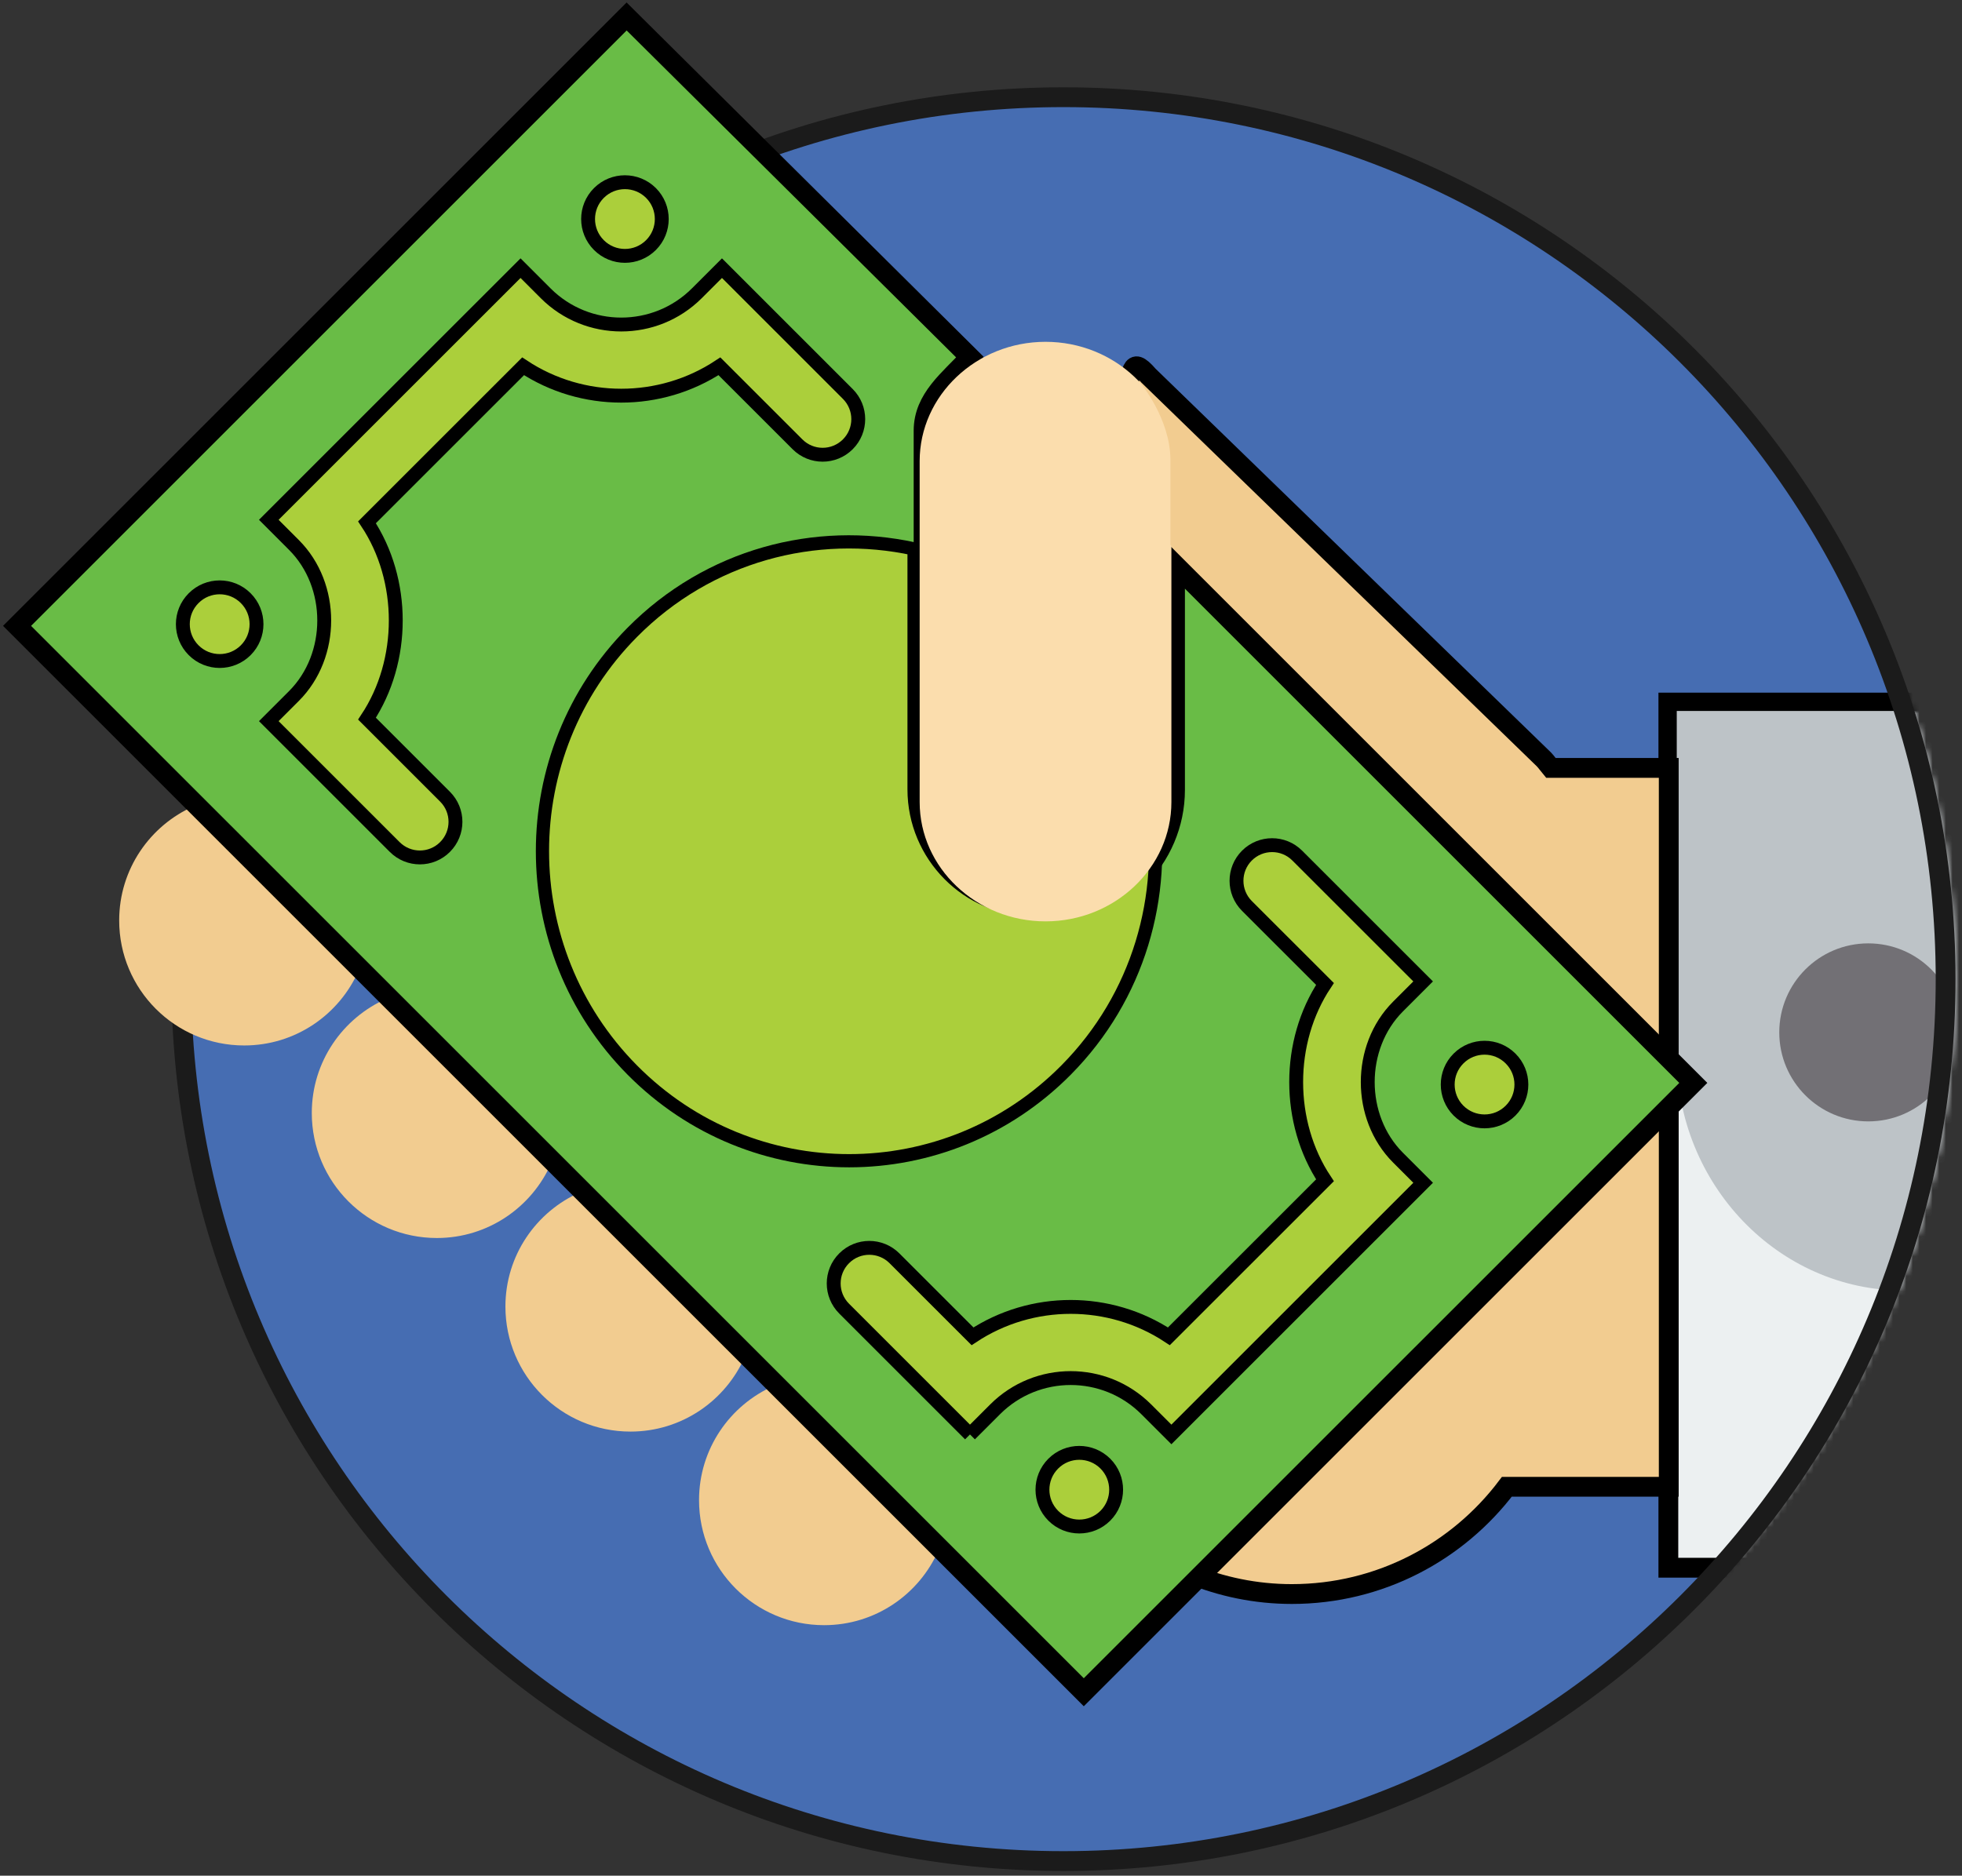 <?xml version="1.0" encoding="UTF-8" standalone="no"?>
<svg width="297px" height="284px" viewBox="0 0 297 284" version="1.1" xmlns="http://www.w3.org/2000/svg" xmlns:xlink="http://www.w3.org/1999/xlink">
    <rect x="0" y="0" width="297" height="284" fill="#333333" stroke="none"/>
    <!-- Generator: Sketch 39.1 (31720) - http://www.bohemiancoding.com/sketch -->
    <title>Icon</title>
    <desc>Created with Sketch.</desc>
    <defs>
        <path d="M267.071,141.197 C267.071,214.948 207.284,274.737 133.536,274.737 C59.787,274.737 0,214.948 0,141.197 C0,67.442 59.787,7.655 133.536,7.655 C207.284,7.655 267.071,67.442 267.071,141.197 L131.037,1.007" id="path-1"></path>
        <path d="M141.598,275.24 C134.153,275.24 128.121,269.208 128.121,261.763 C128.121,254.318 134.153,248.286 141.598,248.286 C149.042,248.286 155.075,254.318 155.075,261.763 C155.075,269.208 149.042,275.24 141.598,275.24 Z" id="path-3"></path>
        <mask id="mask-4" maskContentUnits="userSpaceOnUse" maskUnits="objectBoundingBox" x="-2" y="-2" width="30.953" height="30.955">
            <rect x="126.121" y="246.286" width="30.953" height="30.955" fill="white"></rect>
            <use xlink:href="#path-3" fill="black"></use>
        </mask>
        <path d="M156.297,34.971 C156.297,24.516 147.822,16.041 137.367,16.041 C129.617,16.041 122.975,20.708 120.049,27.377 L144.961,52.29 C151.629,49.364 156.297,42.722 156.297,34.971 Z" id="path-5"></path>
        <mask id="mask-6" maskContentUnits="userSpaceOnUse" maskUnits="objectBoundingBox" x="-3" y="-3" width="42.248" height="42.249">
            <rect x="117.049" y="13.041" width="42.248" height="42.249" fill="white"></rect>
            <use xlink:href="#path-5" fill="black"></use>
        </mask>
        <path d="M185.451,64.127 C185.451,53.672 176.976,45.197 166.522,45.197 C158.771,45.197 152.13,49.864 149.204,56.533 L174.115,81.446 C180.784,78.52 185.451,71.878 185.451,64.127 Z" id="path-7"></path>
        <mask id="mask-8" maskContentUnits="userSpaceOnUse" maskUnits="objectBoundingBox" x="-3" y="-3" width="42.248" height="42.249">
            <rect x="146.204" y="42.197" width="42.248" height="42.249" fill="white"></rect>
            <use xlink:href="#path-7" fill="black"></use>
        </mask>
        <path d="M214.761,93.438 C214.761,82.983 206.286,74.508 195.832,74.508 C188.081,74.508 181.44,79.175 178.514,85.844 L203.425,110.757 C210.094,107.831 214.761,101.189 214.761,93.438 Z" id="path-9"></path>
        <mask id="mask-10" maskContentUnits="userSpaceOnUse" maskUnits="objectBoundingBox" x="-3" y="-3" width="42.248" height="42.249">
            <rect x="175.514" y="71.508" width="42.248" height="42.249" fill="white"></rect>
            <use xlink:href="#path-9" fill="black"></use>
        </mask>
        <path d="M244.072,122.749 C244.072,112.294 235.596,103.818 225.142,103.818 C217.391,103.818 210.75,108.486 207.824,115.155 L232.735,140.068 C239.404,137.142 244.072,130.5 244.072,122.749 Z" id="path-11"></path>
        <mask id="mask-12" maskContentUnits="userSpaceOnUse" maskUnits="objectBoundingBox" x="-3" y="-3" width="42.248" height="42.249">
            <rect x="204.824" y="100.818" width="42.248" height="42.249" fill="white"></rect>
            <use xlink:href="#path-11" fill="black"></use>
        </mask>
        <path d="M67.822,175.322 C57.885,175.322 49.755,166.748 49.755,156.268 C49.755,145.788 57.885,137.214 67.822,137.214 L119.44,137.214 C129.377,137.214 137.507,145.788 137.507,156.268 C137.507,166.748 129.377,175.322 119.44,175.322 L67.822,175.322 Z" id="path-13"></path>
        <mask id="mask-14" maskContentUnits="userSpaceOnUse" maskUnits="objectBoundingBox" x="-3" y="-3" width="93.752" height="44.108">
            <rect x="46.755" y="134.214" width="93.752" height="44.108" fill="white"></rect>
            <use xlink:href="#path-13" fill="black"></use>
        </mask>
    </defs>
    <g id="BrandCaptcha" stroke="none" stroke-width="1" fill="none" fill-rule="evenodd">
        <g id="Publishers" transform="translate(-901, -837)">
            <g id="Ingresos-adicionales" transform="translate(0, 730)">
                <g id="Main" transform="translate(240, 109)">
                    <g id="Icon" transform="translate(810.5, 140.5) scale(-1, 1) rotate(-270) translate(-810.5, -140.5) translate(670, -7)">
                        <path d="M146.253,292.519 C72.505,292.519 12.718,232.729 12.718,158.978 C12.718,85.224 72.505,25.436 146.253,25.436 C220.002,25.436 279.789,85.224 279.789,158.978 C279.789,232.729 220.002,292.519 146.253,292.519 Z" id="BG" fill="#466DB2"></path>
                        <g id="Manga" transform="translate(12.718, 19.054)">
                            <mask id="mask-2" fill="white">
                                <use xlink:href="#path-1"></use>
                            </mask>
                            <g id="Mask"></g>
                            <polygon id="Fill-688" stroke="#000000" stroke-width="3" fill="#ECF0F1" mask="url(#mask-2)" points="91.662 231.495 222.654 231.495 222.654 291.271 91.662 291.271"></polygon>
                            <path d="M180.686,289.999 L92.934,289.999 L92.934,232.767 L145.076,232.767 C164.539,232.767 180.686,248.079 180.686,267.106 L180.686,289.999" id="Fill-689" fill="#BDC3C7" mask="url(#mask-2)"></path>
                            <g id="Fill-690" mask="url(#mask-2)">
                                <use fill="#727075" fill-rule="evenodd" xlink:href="#path-3"></use>
                                <use stroke="#000000" mask="url(#mask-4)" stroke-width="4" xlink:href="#path-3"></use>
                            </g>
                        </g>
                        <path d="M279.789,158.978 C279.789,232.729 220.002,292.519 146.253,292.519 C72.505,292.519 12.718,232.729 12.718,158.978 C12.718,85.224 72.505,25.436 146.253,25.436 C220.002,25.436 279.789,85.224 279.789,158.978 L279.789,158.978 Z" id="BG-outline" stroke="#1B1B1B" stroke-width="3" stroke-linecap="round" stroke-linejoin="round"></path>
                        <g id="Fill-691">
                            <use fill="#F2CC90" fill-rule="evenodd" xlink:href="#path-5"></use>
                            <use stroke="#000000" mask="url(#mask-6)" stroke-width="6" xlink:href="#path-5"></use>
                        </g>
                        <g id="Fill-692">
                            <use fill="#F2CC90" fill-rule="evenodd" xlink:href="#path-7"></use>
                            <use stroke="#000000" mask="url(#mask-8)" stroke-width="6" xlink:href="#path-7"></use>
                        </g>
                        <g id="Fill-693">
                            <use fill="#F2CC90" fill-rule="evenodd" xlink:href="#path-9"></use>
                            <use stroke="#000000" mask="url(#mask-10)" stroke-width="6" xlink:href="#path-9"></use>
                        </g>
                        <g id="Fill-694">
                            <use fill="#F2CC90" fill-rule="evenodd" xlink:href="#path-11"></use>
                            <use stroke="#000000" mask="url(#mask-12)" stroke-width="6" xlink:href="#path-11"></use>
                        </g>
                        <path d="M82.738,173.812 L57.886,168.052 C54.727,169.599 51.554,168.983 54.861,171.836 L112.969,231.695 C113.373,232.095 113.844,232.392 114.27,232.754 L114.27,250.609 L159.272,250.609 L82.738,173.812 Z" id="Fill-125" stroke="#000000" stroke-width="3" fill="#F2CC90"></path>
                        <path d="M164.075,250.609 L223.119,250.609 L223.119,226.1 C232.965,218.661 239.358,206.869 239.358,193.549 C239.358,188.071 238.248,182.871 236.289,178.11 L164.075,250.609" id="Fill-126" stroke="#000000" stroke-width="3" fill="#F2CC90"></path>
                        <path d="M0.495,92.855 L52.078,144.828 C55.465,141.745 58.306,137.809 63.221,137.809 L117.589,137.809 C128.055,137.809 136.618,146.373 136.618,156.839 C136.618,167.306 128.055,175.869 117.589,175.869 L83.511,175.869 L161.965,254.327 L254.229,162.059 L92.765,0.582 L0.495,92.855 Z" id="Fill-235" stroke="#000000" stroke-width="3" stroke-linecap="round" fill="#69BC46"></path>
                        <path d="M126.246,57.747 L107.19,38.69 L103.38,42.5 C97.269,48.606 86.625,48.606 80.519,42.5 L76.704,38.69 L38.602,76.797 L42.412,80.607 C48.712,86.913 48.712,97.174 42.412,103.479 L38.602,107.289 L57.653,126.34 C58.704,127.391 60.083,127.919 61.463,127.919 C62.842,127.919 64.222,127.391 65.273,126.34 C67.38,124.233 67.38,120.822 65.273,118.72 L53.46,106.901 C59.393,97.928 59.393,86.158 53.46,77.185 L77.086,53.554 C85.822,59.363 98.066,59.363 106.813,53.554 L118.626,65.367 C120.728,67.474 124.139,67.474 126.246,65.367 C128.354,63.265 128.354,59.854 126.246,57.747" id="Fill-696" stroke="#000000" stroke-width="2.1" fill="#ABCF3B"></path>
                        <path d="M215.193,144.833 L196.142,125.782 C194.035,123.675 190.624,123.675 188.522,125.782 C186.415,127.884 186.415,131.295 188.522,133.402 L200.335,145.216 C194.401,154.19 194.401,165.965 200.335,174.939 L176.709,198.572 C167.962,192.756 155.718,192.756 146.982,198.572 L135.169,186.753 C133.062,184.651 129.656,184.651 127.548,186.753 C125.441,188.86 125.441,192.271 127.548,194.373 L146.599,213.43 L150.409,209.62 C156.526,203.514 167.17,203.524 173.276,209.62 L177.086,213.43 L215.193,175.322 L211.383,171.511 C205.083,165.206 205.083,154.949 211.383,148.644 L215.193,144.833" id="Fill-697" stroke="#000000" stroke-width="2.1" fill="#ABCF3B"></path>
                        <path d="M227.503,157.439 C225.323,155.258 221.793,155.258 219.612,157.439 C217.438,159.614 217.438,163.145 219.612,165.325 C221.793,167.501 225.323,167.501 227.503,165.325 C229.678,163.145 229.678,159.614 227.503,157.439" id="Fill-698" stroke="#000000" stroke-width="2.1" fill="#ABCF3B"></path>
                        <path d="M158.275,218.78 C156.094,220.96 156.094,224.491 158.275,226.666 C160.45,228.847 163.98,228.847 166.161,226.666 C168.336,224.491 168.336,220.96 166.161,218.78 C163.98,216.604 160.45,216.604 158.275,218.78" id="Fill-699" stroke="#000000" stroke-width="2.1" fill="#ABCF3B"></path>
                        <path d="M96.454,35.196 C98.629,33.022 98.629,29.487 96.454,27.313 C94.273,25.133 90.743,25.133 88.568,27.313 C86.387,29.487 86.387,33.022 88.568,35.196 C90.743,37.376 94.273,37.376 96.454,35.196" id="Fill-700" stroke="#000000" stroke-width="2.1" fill="#ABCF3B"></path>
                        <path d="M27.221,88.658 C25.046,90.833 25.046,94.364 27.221,96.545 C29.396,98.72 32.932,98.72 35.107,96.545 C37.288,94.364 37.288,90.833 35.107,88.658 C32.932,86.477 29.396,86.477 27.221,88.658" id="Fill-701" stroke="#000000" stroke-width="2.1" fill="#ABCF3B"></path>
                        <path d="M160.02,93.714 C141.716,75.581 112.04,75.581 93.741,93.714 C82.051,105.296 77.864,121.464 81.108,136.368 L117.518,136.368 C127.542,136.368 135.744,144.494 135.744,154.425 C135.744,163.778 128.443,171.439 119.221,172.311 C133.619,174.663 148.913,170.381 160.02,159.377 C178.324,141.244 178.324,111.848 160.02,93.714" id="Fill-702" stroke="#000000" stroke-width="2" fill="#ABCF3B"></path>
                        <g id="Fill-695">
                            <use fill="#FBDDAD" fill-rule="evenodd" xlink:href="#path-13"></use>
                            <use stroke="#000000" mask="url(#mask-14)" stroke-width="6" xlink:href="#path-13"></use>
                        </g>
                        <path d="M68.928,179.595 L84.286,178.951 L80.489,175.172 L67.639,175.172 C61.435,175.172 56.045,170.682 56.045,170.682 L63.435,178.273 L68.928,179.595 Z" id="Path-5308" fill="#F2CC90"></path>
                    </g>
                </g>
            </g>
        </g>
    </g>
</svg>